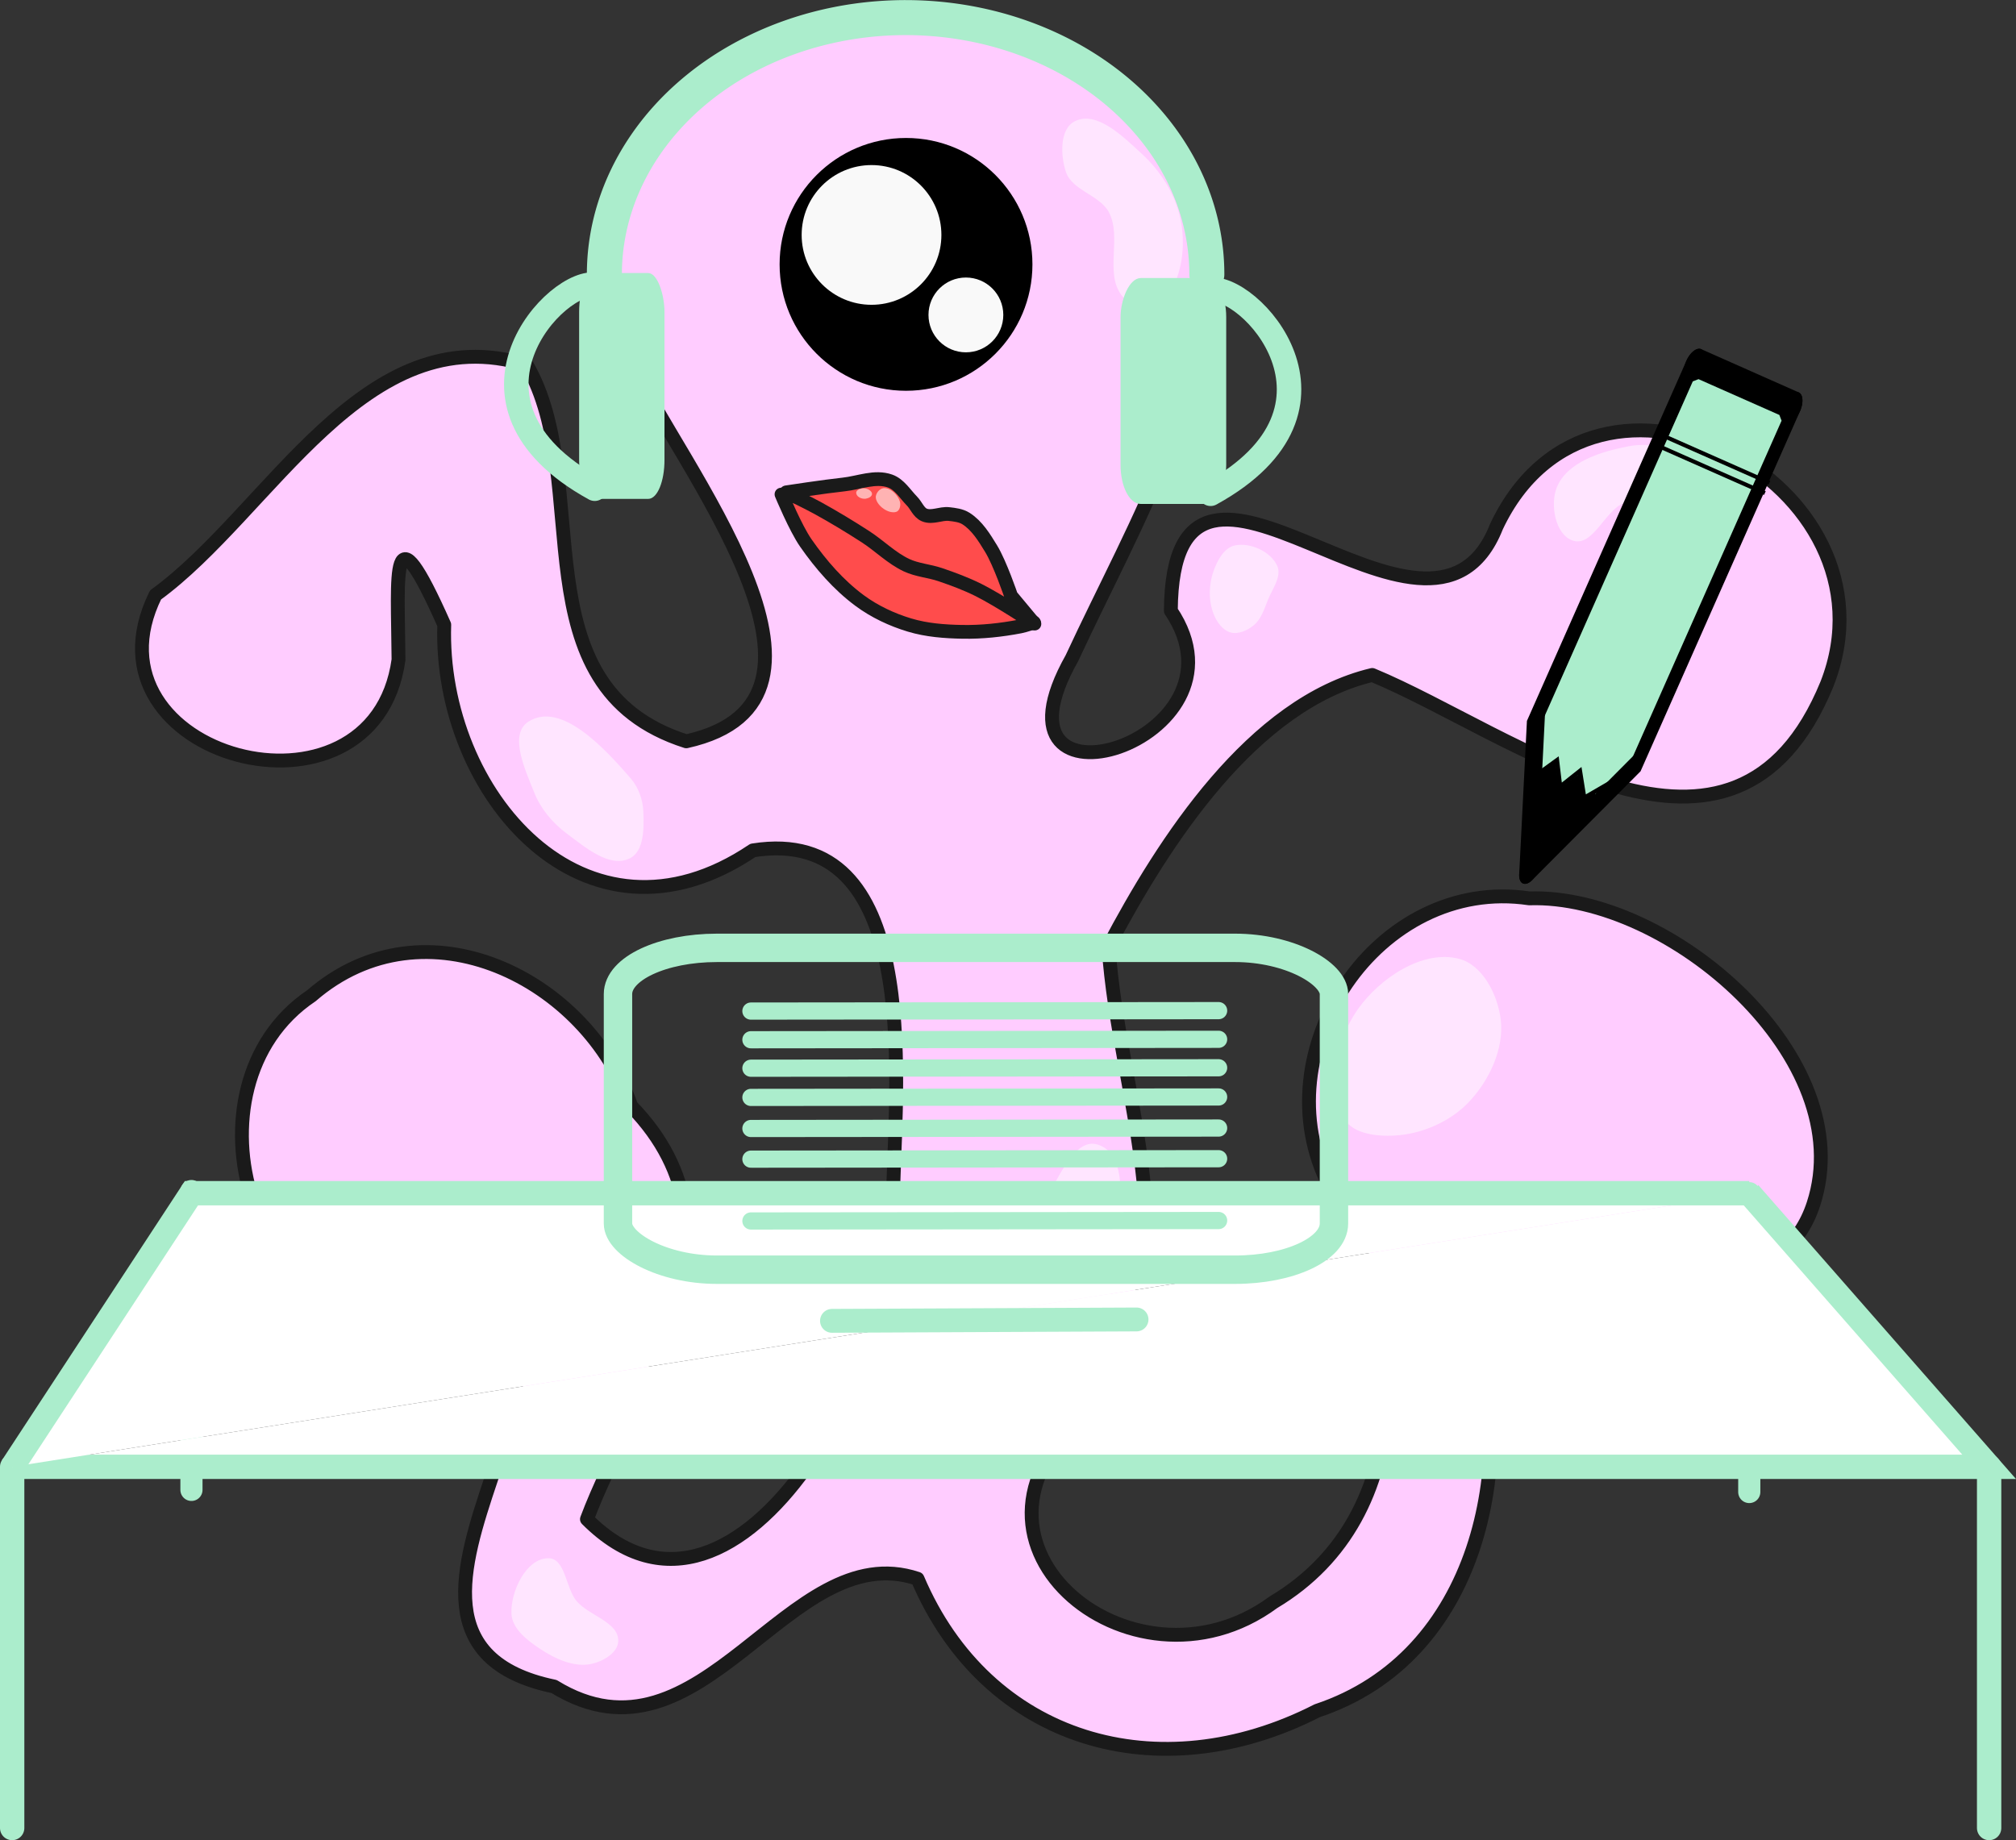<?xml version="1.0" encoding="UTF-8" standalone="no"?>
<!-- Created with Inkscape (http://www.inkscape.org/) -->

<svg
   width="131.435mm"
   height="119.986mm"
   viewBox="0 0 131.435 119.986"
   version="1.1"
   id="svg1252"
   inkscape:version="1.3 (0e150ed6c4, 2023-07-21)"
   sodipodi:docname="remi.svg"
   xmlns:inkscape="http://www.inkscape.org/namespaces/inkscape"
   xmlns:sodipodi="http://sodipodi.sourceforge.net/DTD/sodipodi-0.dtd"
   xmlns="http://www.w3.org/2000/svg"
   xmlns:svg="http://www.w3.org/2000/svg"
   xmlns:rdf="http://www.w3.org/1999/02/22-rdf-syntax-ns#"
   xmlns:cc="http://creativecommons.org/ns#"
   xmlns:dc="http://purl.org/dc/elements/1.1/">
  <rect x="0" y="0" width="131.435" height="119.986" fill="#333333" stroke="none"/>
  <defs
     id="defs1246" />
  <sodipodi:namedview
     id="base"
     pagecolor="#ffffff"
     bordercolor="#666666"
     borderopacity="1.0"
     inkscape:pageopacity="0.0"
     inkscape:pageshadow="2"
     inkscape:zoom="0.175"
     inkscape:cx="645.71429"
     inkscape:cy="534.28571"
     inkscape:document-units="mm"
     inkscape:current-layer="layer1"
     showgrid="false"
     inkscape:window-width="636"
     inkscape:window-height="1037"
     inkscape:window-x="0"
     inkscape:window-y="0"
     inkscape:window-maximized="1"
     showguides="false"
     inkscape:showpageshadow="2"
     inkscape:pagecheckerboard="0"
     inkscape:deskcolor="#d1d1d1" />
  <g
     inkscape:label="Calque 1"
     inkscape:groupmode="layer"
     id="layer1"
     transform="translate(-32.835,-73.073)">
    <g
       id="g47"
       transform="matrix(0.569,0,0,0.569,-79.18,47.073)"
       inkscape:label="body normal"
       inkscape:export-filename="../../projects/endless-jam-2023/modules/remi/assets/graphics/hand_man__body_waiting.svg"
       inkscape:export-xdpi="200"
       inkscape:export-ydpi="200">
      <path
         inkscape:connector-curvature="0"
         id="path32"
         style="fill:#ffccff;fill-opacity:1;stroke:#1a1a1a;stroke-width:1.587;stroke-linecap:round;stroke-linejoin:round;stroke-dasharray:none"
         inkscape:label="body"
         d="m 302.47,48.602 c -18.914,-1.607 -47.966,18.076 -33.503,38.29 5.702,12.099 27.71,39.063 6.53,43.752 -19.623,-6.255 -10.418,-29.584 -18.279,-43.137 -18.647,-5.769 -29.43,16.844 -42.533,26.363 -9.169,18.599 25.011,27.814 27.84,7.43 -0.067,-9.999 -0.973,-18.01 5.241,-4.011 -0.625,19.262 16.122,38.845 35.362,25.854 19.147,-3.042 16.459,25.599 16.086,38.48 2.351,17.55 -17.437,55.845 -35.099,38.156 5.328,-14.243 19.742,-32.266 5.074,-47.331 -5,-14.539 -23.601,-23.954 -36.641,-12.654 -15.497,10.4 -6.868,39.748 12.88,36.39 28.728,-0.631 -13.114,36.928 14.923,42.774 17.032,10.483 26.779,-17.332 41.642,-12.353 7.963,18.717 27.648,24.4 45.802,15.124 18.493,-6.153 22.954,-28.138 18.135,-44.923 -6.995,-13.302 32.362,6.434 38.724,-13.153 5.407,-16.647 -16.454,-35.536 -32.569,-35.013 -17.341,-2.6 -30.853,17.605 -22.904,32.971 9.05,14.887 10.369,37.687 -6.399,47.683 -16.309,12.037 -39.773,-7.569 -20.419,-22.483 11.524,-16.307 2.659,-35.094 1.516,-52.676 6.322,-11.974 16.465,-27.815 30.216,-31.095 16.254,6.734 41.432,27.1 52.106,1.03 8.984,-22.942 -26.607,-41.88 -37.873,-18.036 -7.665,19.503 -37.13,-17.664 -37.31,9.648 10.109,15.029 -22.244,24.789 -11.335,5.436 7.274,-15.688 17.425,-32.287 15.505,-50.08 C 331.721,56.38 316.618,48.617 302.47,48.602 Z"
         sodipodi:nodetypes="cccccccccccccccccscccccccccccc" />
      <g
         id="g53-5-9"
         transform="matrix(0.486,0.25,-0.233,0.469,210.296,-13.714)"
         inkscape:label="mouth closed"
         style="stroke-width:1.869">
        <path
           inkscape:connector-curvature="0"
           style="fill:#ff4c4c;fill-opacity:1;stroke:#1a1a1a;stroke-width:2.966;stroke-linecap:round;stroke-linejoin:round;stroke-dasharray:none;stroke-opacity:1"
           d="m 219.259,130.637 c 0,0 5.733,5.139 9.084,7.003 4.798,2.67 10.021,4.879 15.458,5.81 3.825,0.655 7.837,0.499 11.648,-0.23 3.696,-0.708 7.208,-2.258 10.548,-3.959 3.687,-1.878 7.134,-4.233 10.338,-6.824 0.811,-0.656 2.226,-2.189 2.226,-2.189 0,0 -16.729,-2.229 -25.151,-2.453 -9.779,-0.261 -19.697,-0.439 -29.319,1.288 -1.667,0.299 -4.831,1.555 -4.831,1.555 z"
           id="path53-9-7"
           sodipodi:nodetypes="caaaaacaac" />
        <path
           inkscape:connector-curvature="0"
           style="fill:#ff4c4c;fill-opacity:1;stroke:#1a1a1a;stroke-width:2.966;stroke-linecap:round;stroke-linejoin:round;stroke-dasharray:none;stroke-opacity:1"
           d="m 219.987,129.699 c 0,0 6.564,-4.919 9.96,-7.223 2.748,-1.864 5.114,-4.861 8.422,-5.334 2.056,-0.294 4.024,1.032 5.984,1.71 1.22,0.422 2.292,1.551 3.584,1.464 1.77,-0.12 2.935,-2.005 4.581,-2.65 1.151,-0.451 2.39,-0.941 3.623,-0.82 2.728,0.267 5.193,1.864 7.488,3.334 3.052,1.955 8.138,7.159 8.138,7.159 l 6.978,3.108 c 0,0 -9.071,-1.012 -13.623,-0.949 -2.883,0.04 -5.759,0.399 -8.608,0.839 -2.435,0.376 -4.764,1.446 -7.227,1.534 -3.481,0.124 -6.883,-1.076 -10.347,-1.434 -3.866,-0.4 -7.748,-0.681 -11.633,-0.797 -2.439,-0.073 -7.319,0.062 -7.319,0.062 z"
           id="path52-2-3"
           sodipodi:nodetypes="caaaaaaaccaaaaac" />
        <path
           inkscape:connector-curvature="0"
           style="fill:#ffb3b3;fill-opacity:1;stroke:none;stroke-width:2.966;stroke-linecap:round;stroke-linejoin:round;stroke-dasharray:none;stroke-opacity:1"
           d="m 242.391,122.538 c -1.218,1.193 -4.067,0.766 -5.079,-0.606 -0.556,-0.753 -0.28,-2.25 0.503,-2.763 1.244,-0.815 3.363,-0.099 4.343,1.019 0.519,0.592 0.794,1.799 0.232,2.35 z"
           id="path65-2-6"
           sodipodi:nodetypes="aaaaa" />
        <path
           inkscape:connector-curvature="0"
           style="fill:#ffb3b3;fill-opacity:1;stroke:none;stroke-width:2.966;stroke-linecap:round;stroke-linejoin:round;stroke-dasharray:none;stroke-opacity:1"
           d="m 233.646,123.302 c -0.302,-0.115 -0.624,-0.431 -0.608,-0.753 0.035,-0.716 0.814,-1.35 1.507,-1.536 0.549,-0.147 1.407,-0.06 1.642,0.457 0.235,0.515 -0.279,1.193 -0.731,1.533 -0.489,0.367 -1.238,0.516 -1.809,0.299 z"
           id="path66-8-1"
           sodipodi:nodetypes="aaaaaa" />
      </g>
      <g
         id="g34"
         transform="matrix(2.098,0,0,2.098,-494.308,-148.874)"
         style="stroke-width:0.477"
         inkscape:label="eye">
        <circle
           style="fill:#000000;fill-opacity:1;stroke:none;stroke-width:0.715;stroke-linecap:round;stroke-linejoin:round;stroke-dasharray:none"
           id="path33"
           cx="378.924"
           cy="107.18"
           r="6.904" />
        <circle
           style="fill:#f9f9f9;fill-opacity:1;stroke:none;stroke-width:0.715;stroke-linecap:round;stroke-linejoin:round;stroke-dasharray:none"
           id="circle33"
           cx="377.04"
           cy="105.572"
           r="3.816" />
        <circle
           style="fill:#f9f9f9;fill-opacity:1;stroke:none;stroke-width:0.715;stroke-linecap:round;stroke-linejoin:round;stroke-dasharray:none"
           id="circle34"
           cx="382.194"
           cy="109.941"
           r="2.043" />
      </g>
      <path
         inkscape:connector-curvature="0"
         style="fill:#ffe5ff;fill-opacity:1;stroke:none;stroke-width:1.587;stroke-linecap:round;stroke-linejoin:round;stroke-dasharray:none;stroke-opacity:1"
         d="m 317.301,204.181 c -2.242,-0.015 -4.639,-1.966 -5.336,-4.097 -1.931,-5.908 2.04,-12.563 5.229,-17.899 1.3,-2.176 2.989,-6.061 5.419,-5.337 3.626,1.082 2.552,7.313 2.401,11.094 -0.188,4.707 -1.38,9.671 -4.083,13.528 -0.867,1.237 -2.119,2.721 -3.629,2.711 z"
         id="path139"
         sodipodi:nodetypes="aaaaaaa" />
      <path
         inkscape:connector-curvature="0"
         style="fill:#ffe5ff;fill-opacity:1;stroke:none;stroke-width:1.587;stroke-linecap:round;stroke-linejoin:round;stroke-dasharray:none;stroke-opacity:1"
         d="m 269.015,144.061 c -2.328,1.139 -5.149,-1.314 -7.229,-2.86 -1.601,-1.19 -2.981,-2.838 -3.714,-4.693 -0.996,-2.523 -2.949,-6.638 -0.671,-8.111 3.751,-2.425 8.797,3.116 11.724,6.49 0.891,1.028 1.398,2.455 1.453,3.814 0.075,1.86 0.108,4.542 -1.563,5.36 z"
         id="path140"
         sodipodi:nodetypes="aaaaaaa" />
      <path
         inkscape:connector-curvature="0"
         style="fill:#ffe5ff;fill-opacity:1;stroke:none;stroke-width:1.587;stroke-linecap:round;stroke-linejoin:round;stroke-dasharray:none;stroke-opacity:1"
         d="m 264.606,236.37 c -1.993,0.417 -4.163,-0.6 -5.859,-1.726 -1.439,-0.955 -3.196,-2.285 -3.281,-4.011 -0.127,-2.548 1.684,-6.383 4.235,-6.376 1.95,0.005 1.967,3.387 3.211,4.888 1.416,1.708 4.864,2.405 4.788,4.622 -0.046,1.347 -1.775,2.326 -3.094,2.602 z"
         id="path141"
         sodipodi:nodetypes="aaaaaaa" />
      <path
         inkscape:connector-curvature="0"
         style="fill:#ffe5ff;fill-opacity:1;stroke:none;stroke-width:1.587;stroke-linecap:round;stroke-linejoin:round;stroke-dasharray:none;stroke-opacity:1"
         d="m 337.879,118.173 c -0.921,-0.244 -1.598,-1.205 -1.949,-2.09 -0.606,-1.526 -0.575,-3.378 -0.026,-4.925 0.426,-1.2 1.18,-2.674 2.423,-2.953 1.753,-0.393 4.116,0.678 4.87,2.309 0.563,1.217 -0.537,2.643 -1.041,3.886 -0.425,1.047 -0.777,2.247 -1.655,2.958 -0.711,0.576 -1.737,1.049 -2.621,0.814 z"
         id="path142"
         sodipodi:nodetypes="aaaaaaaa" />
      <path
         inkscape:connector-curvature="0"
         style="fill:#ffe5ff;fill-opacity:1;stroke:none;stroke-width:1.587;stroke-linecap:round;stroke-linejoin:round;stroke-dasharray:none;stroke-opacity:1"
         d="m 389.416,102.394 c -2.176,-0.087 -4.453,0.1 -6.469,0.924 -2.25,0.92 -3.567,5.09 -5.874,4.322 -2.006,-0.667 -2.618,-4.105 -1.84,-6.071 1.164,-2.94 5.114,-4.141 8.22,-4.733 2.006,-0.382 4.249,-0.05 6.06,0.891 2.428,1.262 6.998,3.581 5.646,5.96 -0.97,1.706 -3.783,-1.216 -5.745,-1.294 z"
         id="path143"
         sodipodi:nodetypes="aaaaaaaa" />
      <path
         inkscape:connector-curvature="0"
         style="fill:#ffe5ff;fill-opacity:1;stroke:none;stroke-width:1.587;stroke-linecap:round;stroke-linejoin:round;stroke-dasharray:none;stroke-opacity:1"
         d="m 328.56,81.008 c -1.179,0.146 -2.514,-0.57 -3.222,-1.524 -1.897,-2.557 0.07,-6.627 -1.406,-9.448 -1.046,-1.998 -4.214,-2.493 -4.932,-4.631 -0.624,-1.86 -0.751,-4.901 0.993,-5.801 2.528,-1.304 5.589,1.783 7.687,3.704 2.131,1.95 3.844,4.617 4.436,7.445 0.563,2.688 0.302,5.769 -1.023,8.174 -0.527,0.957 -1.448,1.947 -2.532,2.081 z"
         id="path144"
         sodipodi:nodetypes="aaaaaaaaa" />
      <path
         inkscape:connector-curvature="0"
         style="fill:#ffe5ff;fill-opacity:1;stroke:none;stroke-width:1.587;stroke-linecap:round;stroke-linejoin:round;stroke-dasharray:none;stroke-opacity:1"
         d="m 356.644,175.823 c 3.112,-0.168 6.378,-1.584 8.522,-3.845 2.315,-2.441 4.038,-6.065 3.656,-9.407 -0.321,-2.806 -2.04,-6.284 -4.772,-7.001 -4.16,-1.092 -9.072,2.216 -11.565,5.72 -2.464,3.464 -3.869,9.062 -1.593,12.653 1.08,1.704 3.738,1.989 5.752,1.88 z"
         id="path145"
         sodipodi:nodetypes="aaaaaaa" />
    </g>
    <path
       style="display:inline;fill:none;stroke:#abedcc;stroke-width:1.587;stroke-linecap:round;stroke-linejoin:miter;stroke-miterlimit:4;stroke-dasharray:none;stroke-opacity:1"
       d="m 33.628,168.713 v 23.552"
       id="path1124"
       inkscape:connector-curvature="0" />
    <path
       style="display:inline;fill:none;stroke:#abedcc;stroke-width:1.444;stroke-linecap:round;stroke-linejoin:miter;stroke-miterlimit:4;stroke-dasharray:none;stroke-opacity:1"
       d="m 45.317,150.734 v 19.484"
       id="path1124-9"
       inkscape:connector-curvature="0" />
    <path
       style="display:inline;fill:none;stroke:#abedcc;stroke-width:1.444;stroke-linecap:round;stroke-linejoin:miter;stroke-miterlimit:4;stroke-dasharray:none;stroke-opacity:1"
       d="m 146.88,150.873 v 19.484"
       id="path1124-9-9"
       inkscape:connector-curvature="0" />
    <path
       style="display:inline;fill:none;stroke:#abedcc;stroke-width:1.587;stroke-linecap:round;stroke-linejoin:miter;stroke-miterlimit:4;stroke-dasharray:none;stroke-opacity:1"
       d="m 162.518,168.713 v 23.552"
       id="path1124-4"
       inkscape:connector-curvature="0" />
    <path
       style="fill:#ffffff;fill-opacity:1;stroke:#abedcc;stroke-width:1.587;stroke-linecap:butt;stroke-linejoin:miter;stroke-miterlimit:4;stroke-dasharray:none;stroke-opacity:1"
       d="M 33.628,168.713 H 162.518 l -15.639,-17.84"
       id="path1112"
       inkscape:connector-curvature="0"
       sodipodi:nodetypes="ccc" />
    <path
       style="fill:#ffffff;fill-opacity:1;stroke:#abedcc;stroke-width:1.587;stroke-linecap:butt;stroke-linejoin:miter;stroke-miterlimit:4;stroke-dasharray:none;stroke-opacity:1"
       d="m 33.628,168.713 11.689,-17.84 H 146.88"
       id="path1116"
       inkscape:connector-curvature="0" />
    <rect
       ry="3.013"
       rx="6.451"
       y="134.876"
       x="73.125"
       height="20.986"
       width="46.679"
       id="rect2"
       style="fill:none;stroke:#abedcc;stroke-width:1.852;stroke-linecap:round;stroke-linejoin:round;stroke-miterlimit:4;stroke-dasharray:none;stroke-opacity:1" />
    <path
       style="fill:#abedcc;fill-opacity:1;stroke:#abedcc;stroke-width:1.554;stroke-linecap:round;stroke-linejoin:miter;stroke-miterlimit:4;stroke-dasharray:none;stroke-opacity:1"
       d="m 87.076,159.196 19.857,-0.09"
       id="path991"
       inkscape:connector-curvature="0" />
    <path
       style="display:inline;fill:#abedcc;fill-opacity:1;stroke:#abedcc;stroke-width:1.121;stroke-linecap:round;stroke-linejoin:miter;stroke-miterlimit:4;stroke-dasharray:none;stroke-opacity:1"
       d="m 81.792,138.998 30.492,-0.029"
       id="path991-1"
       inkscape:connector-curvature="0" />
    <path
       style="display:inline;fill:#abedcc;fill-opacity:1;stroke:#abedcc;stroke-width:1.121;stroke-linecap:round;stroke-linejoin:miter;stroke-miterlimit:4;stroke-dasharray:none;stroke-opacity:1"
       d="m 81.792,140.868 30.492,-0.029"
       id="path991-1-7"
       inkscape:connector-curvature="0" />
    <path
       style="display:inline;fill:#abedcc;fill-opacity:1;stroke:#abedcc;stroke-width:1.121;stroke-linecap:round;stroke-linejoin:miter;stroke-miterlimit:4;stroke-dasharray:none;stroke-opacity:1"
       d="m 81.792,142.724 30.492,-0.029"
       id="path991-1-72"
       inkscape:connector-curvature="0" />
    <path
       style="display:inline;fill:#abedcc;fill-opacity:1;stroke:#abedcc;stroke-width:1.121;stroke-linecap:round;stroke-linejoin:miter;stroke-miterlimit:4;stroke-dasharray:none;stroke-opacity:1"
       d="m 81.792,144.628 30.492,-0.029"
       id="path991-1-72-6"
       inkscape:connector-curvature="0" />
    <path
       style="display:inline;fill:#abedcc;fill-opacity:1;stroke:#abedcc;stroke-width:1.121;stroke-linecap:round;stroke-linejoin:miter;stroke-miterlimit:4;stroke-dasharray:none;stroke-opacity:1"
       d="m 81.792,146.654 30.492,-0.029"
       id="path991-1-72-4"
       inkscape:connector-curvature="0" />
    <path
       style="display:inline;fill:#abedcc;fill-opacity:1;stroke:#abedcc;stroke-width:1.121;stroke-linecap:round;stroke-linejoin:miter;stroke-miterlimit:4;stroke-dasharray:none;stroke-opacity:1"
       d="m 81.792,148.653 30.492,-0.029"
       id="path991-1-72-5"
       inkscape:connector-curvature="0" />
    <path
       style="display:inline;fill:#abedcc;fill-opacity:1;stroke:#abedcc;stroke-width:1.121;stroke-linecap:round;stroke-linejoin:miter;stroke-miterlimit:4;stroke-dasharray:none;stroke-opacity:1"
       d="m 81.792,150.75 30.492,-0.029"
       id="path991-1-72-2"
       inkscape:connector-curvature="0" />
    <path
       style="display:inline;fill:#abedcc;fill-opacity:1;stroke:#abedcc;stroke-width:1.121;stroke-linecap:round;stroke-linejoin:miter;stroke-miterlimit:4;stroke-dasharray:none;stroke-opacity:1"
       d="m 81.792,152.684 30.492,-0.029"
       id="path991-1-72-0"
       inkscape:connector-curvature="0"
       inkscape:transform-center-x="2.629735"
       inkscape:transform-center-y="-0.2126116" />
    <g
       id="g2118"
       transform="matrix(0.487,0.216,-0.41,0.926,97.276,1.416)"
       style="stroke:#000000;stroke-width:2.161;stroke-miterlimit:4;stroke-dasharray:none;stroke-opacity:1">
      <path
         inkscape:connector-curvature="0"
         id="path2072"
         d="m 151.514,67.706 v 24.997 l 6.524,8.941"
         style="fill:none;stroke:#000000;stroke-width:2.161;stroke-linecap:round;stroke-linejoin:miter;stroke-miterlimit:4;stroke-dasharray:none;stroke-opacity:1" />
      <path
         inkscape:connector-curvature="0"
         id="path2072-0"
         d="m 164.563,67.706 v 24.997 l -6.524,8.941"
         style="fill:none;stroke:#000000;stroke-width:2.161;stroke-linecap:round;stroke-linejoin:miter;stroke-miterlimit:4;stroke-dasharray:none;stroke-opacity:1" />
      <path
         inkscape:connector-curvature="0"
         id="path2113"
         d="m 151.514,67.706 h 13.048"
         style="fill:none;stroke:#000000;stroke-width:2.161;stroke-linecap:round;stroke-linejoin:miter;stroke-miterlimit:4;stroke-dasharray:none;stroke-opacity:1" />
    </g>
    <path
       style="fill:#abedcc;fill-opacity:1;stroke:#abedcc;stroke-width:0.567;stroke-linecap:round;stroke-linejoin:bevel;stroke-miterlimit:4;stroke-dasharray:none;stroke-dashoffset:0;stroke-opacity:1"
       d="m 133.638,123.795 0.201,-4.013 4.809,-10.864 4.809,-10.864 2.635,1.167 2.635,1.167 -4.829,10.91 -4.829,10.91 -2.7,2.714 c -1.485,1.493 -2.752,2.754 -2.816,2.801 -0.071,0.053 -0.038,-1.474 0.085,-3.926 z"
       id="path2124"
       inkscape:connector-curvature="0" />
    <path
       style="fill:none;stroke:#000000;stroke-width:0.263px;stroke-linecap:butt;stroke-linejoin:miter;stroke-opacity:1"
       d="m 140.77,101.263 7.426,3.287"
       id="path2126"
       inkscape:connector-curvature="0" />
    <path
       style="fill:none;stroke:#000000;stroke-width:0.263px;stroke-linecap:butt;stroke-linejoin:miter;stroke-opacity:1"
       d="m 140.473,101.936 7.426,3.287"
       id="path2126-3"
       inkscape:connector-curvature="0" />
    <path
       style="fill:none;stroke:#000000;stroke-width:0.283;stroke-linecap:round;stroke-linejoin:miter;stroke-miterlimit:4;stroke-dasharray:none;stroke-opacity:1"
       d="m 132.991,123.621 1.352,-0.979 0.205,1.726 1.292,-1.025 0.279,1.751 1.68,-0.973"
       id="path2143"
       inkscape:connector-curvature="0"
       sodipodi:nodetypes="cccccc" />
    <path
       style="fill:#000000;fill-opacity:1;stroke:#000000;stroke-width:0.174;stroke-linecap:round;stroke-linejoin:bevel;stroke-miterlimit:4;stroke-dasharray:none;stroke-dashoffset:0;stroke-opacity:1"
       d="m 133.335,127.883 c -0.027,-0.036 -0.056,-0.09 -0.065,-0.12 -0.056,-0.181 -0.031,-1.398 0.074,-3.607 l 0.03,-0.63 0.42,-0.304 c 0.231,-0.167 0.423,-0.303 0.427,-0.301 0.004,0.002 0.052,0.389 0.108,0.862 0.056,0.472 0.103,0.859 0.105,0.86 0.002,7.5e-4 0.292,-0.228 0.646,-0.509 0.353,-0.28 0.646,-0.509 0.649,-0.507 0.004,0.002 0.067,0.384 0.141,0.85 0.104,0.657 0.139,0.845 0.153,0.84 0.01,-0.004 0.192,-0.108 0.404,-0.231 0.212,-0.123 0.379,-0.215 0.37,-0.204 -0.016,0.02 -1.287,1.295 -1.953,1.958 -0.52,0.519 -1.012,1.003 -1.077,1.062 -0.069,0.062 -0.192,0.103 -0.255,0.085 -0.127,-0.035 -0.128,-0.036 -0.178,-0.104 z"
       id="path2221"
       inkscape:connector-curvature="0" />
    <rect
       style="fill:#abedcc;fill-opacity:1;stroke:#abedcc;stroke-width:0.127;stroke-linecap:round;stroke-linejoin:bevel;stroke-miterlimit:4;stroke-dasharray:none;stroke-dashoffset:0;stroke-opacity:1"
       id="rect2245"
       width="5.438"
       height="14.602"
       x="70.655"
       y="90.938"
       rx="1.003"
       ry="2.473" />
    <path
       style="fill:none;stroke:#abedcc;stroke-width:1.597;stroke-linecap:round;stroke-linejoin:miter;stroke-miterlimit:4;stroke-dasharray:none;stroke-opacity:1"
       d="m 71.739,91.658 c -2.541,-0.586 -10.337,7.664 -0.13,13.281"
       id="path2247"
       inkscape:connector-curvature="0"
       sodipodi:nodetypes="cc" />
    <path
       sodipodi:open="true"
       style="fill:none;fill-opacity:1;stroke:#abedcc;stroke-width:2.284;stroke-linecap:round;stroke-linejoin:bevel;stroke-miterlimit:4;stroke-dasharray:none;stroke-dashoffset:0;stroke-opacity:1"
       id="path2249"
       sodipodi:type="arc"
       sodipodi:cx="-91.9394"
       sodipodi:cy="-90.912445"
       sodipodi:rx="19.638927"
       sodipodi:ry="16.736609"
       sodipodi:start="0"
       sodipodi:end="3.1415927"
       d="m -72.3,-90.912 a 19.639,16.737 0 0 1 -9.819,14.494 19.639,16.737 0 0 1 -19.639,0 19.639,16.737 0 0 1 -9.819,-14.494"
       transform="matrix(-1,-4.858041e-4,6.7582658e-4,-1,0,0)"
       sodipodi:arc-type="arc" />
    <rect
       style="fill:#abedcc;fill-opacity:1;stroke:#abedcc;stroke-width:0.142;stroke-linecap:round;stroke-linejoin:bevel;stroke-miterlimit:4;stroke-dasharray:none;stroke-dashoffset:0;stroke-opacity:1"
       id="rect2245-7"
       width="6.746"
       height="14.588"
       x="-112.708"
       y="91.273"
       rx="1.245"
       ry="2.47"
       transform="scale(-1,1)" />
    <path
       style="fill:none;stroke:#abedcc;stroke-width:1.597;stroke-linecap:round;stroke-linejoin:miter;stroke-miterlimit:4;stroke-dasharray:none;stroke-opacity:1"
       d="m 111.631,91.987 c 2.541,-0.586 10.337,7.664 0.13,13.281"
       id="path2247-8"
       inkscape:connector-curvature="0"
       sodipodi:nodetypes="cc" />
  </g>
</svg>
